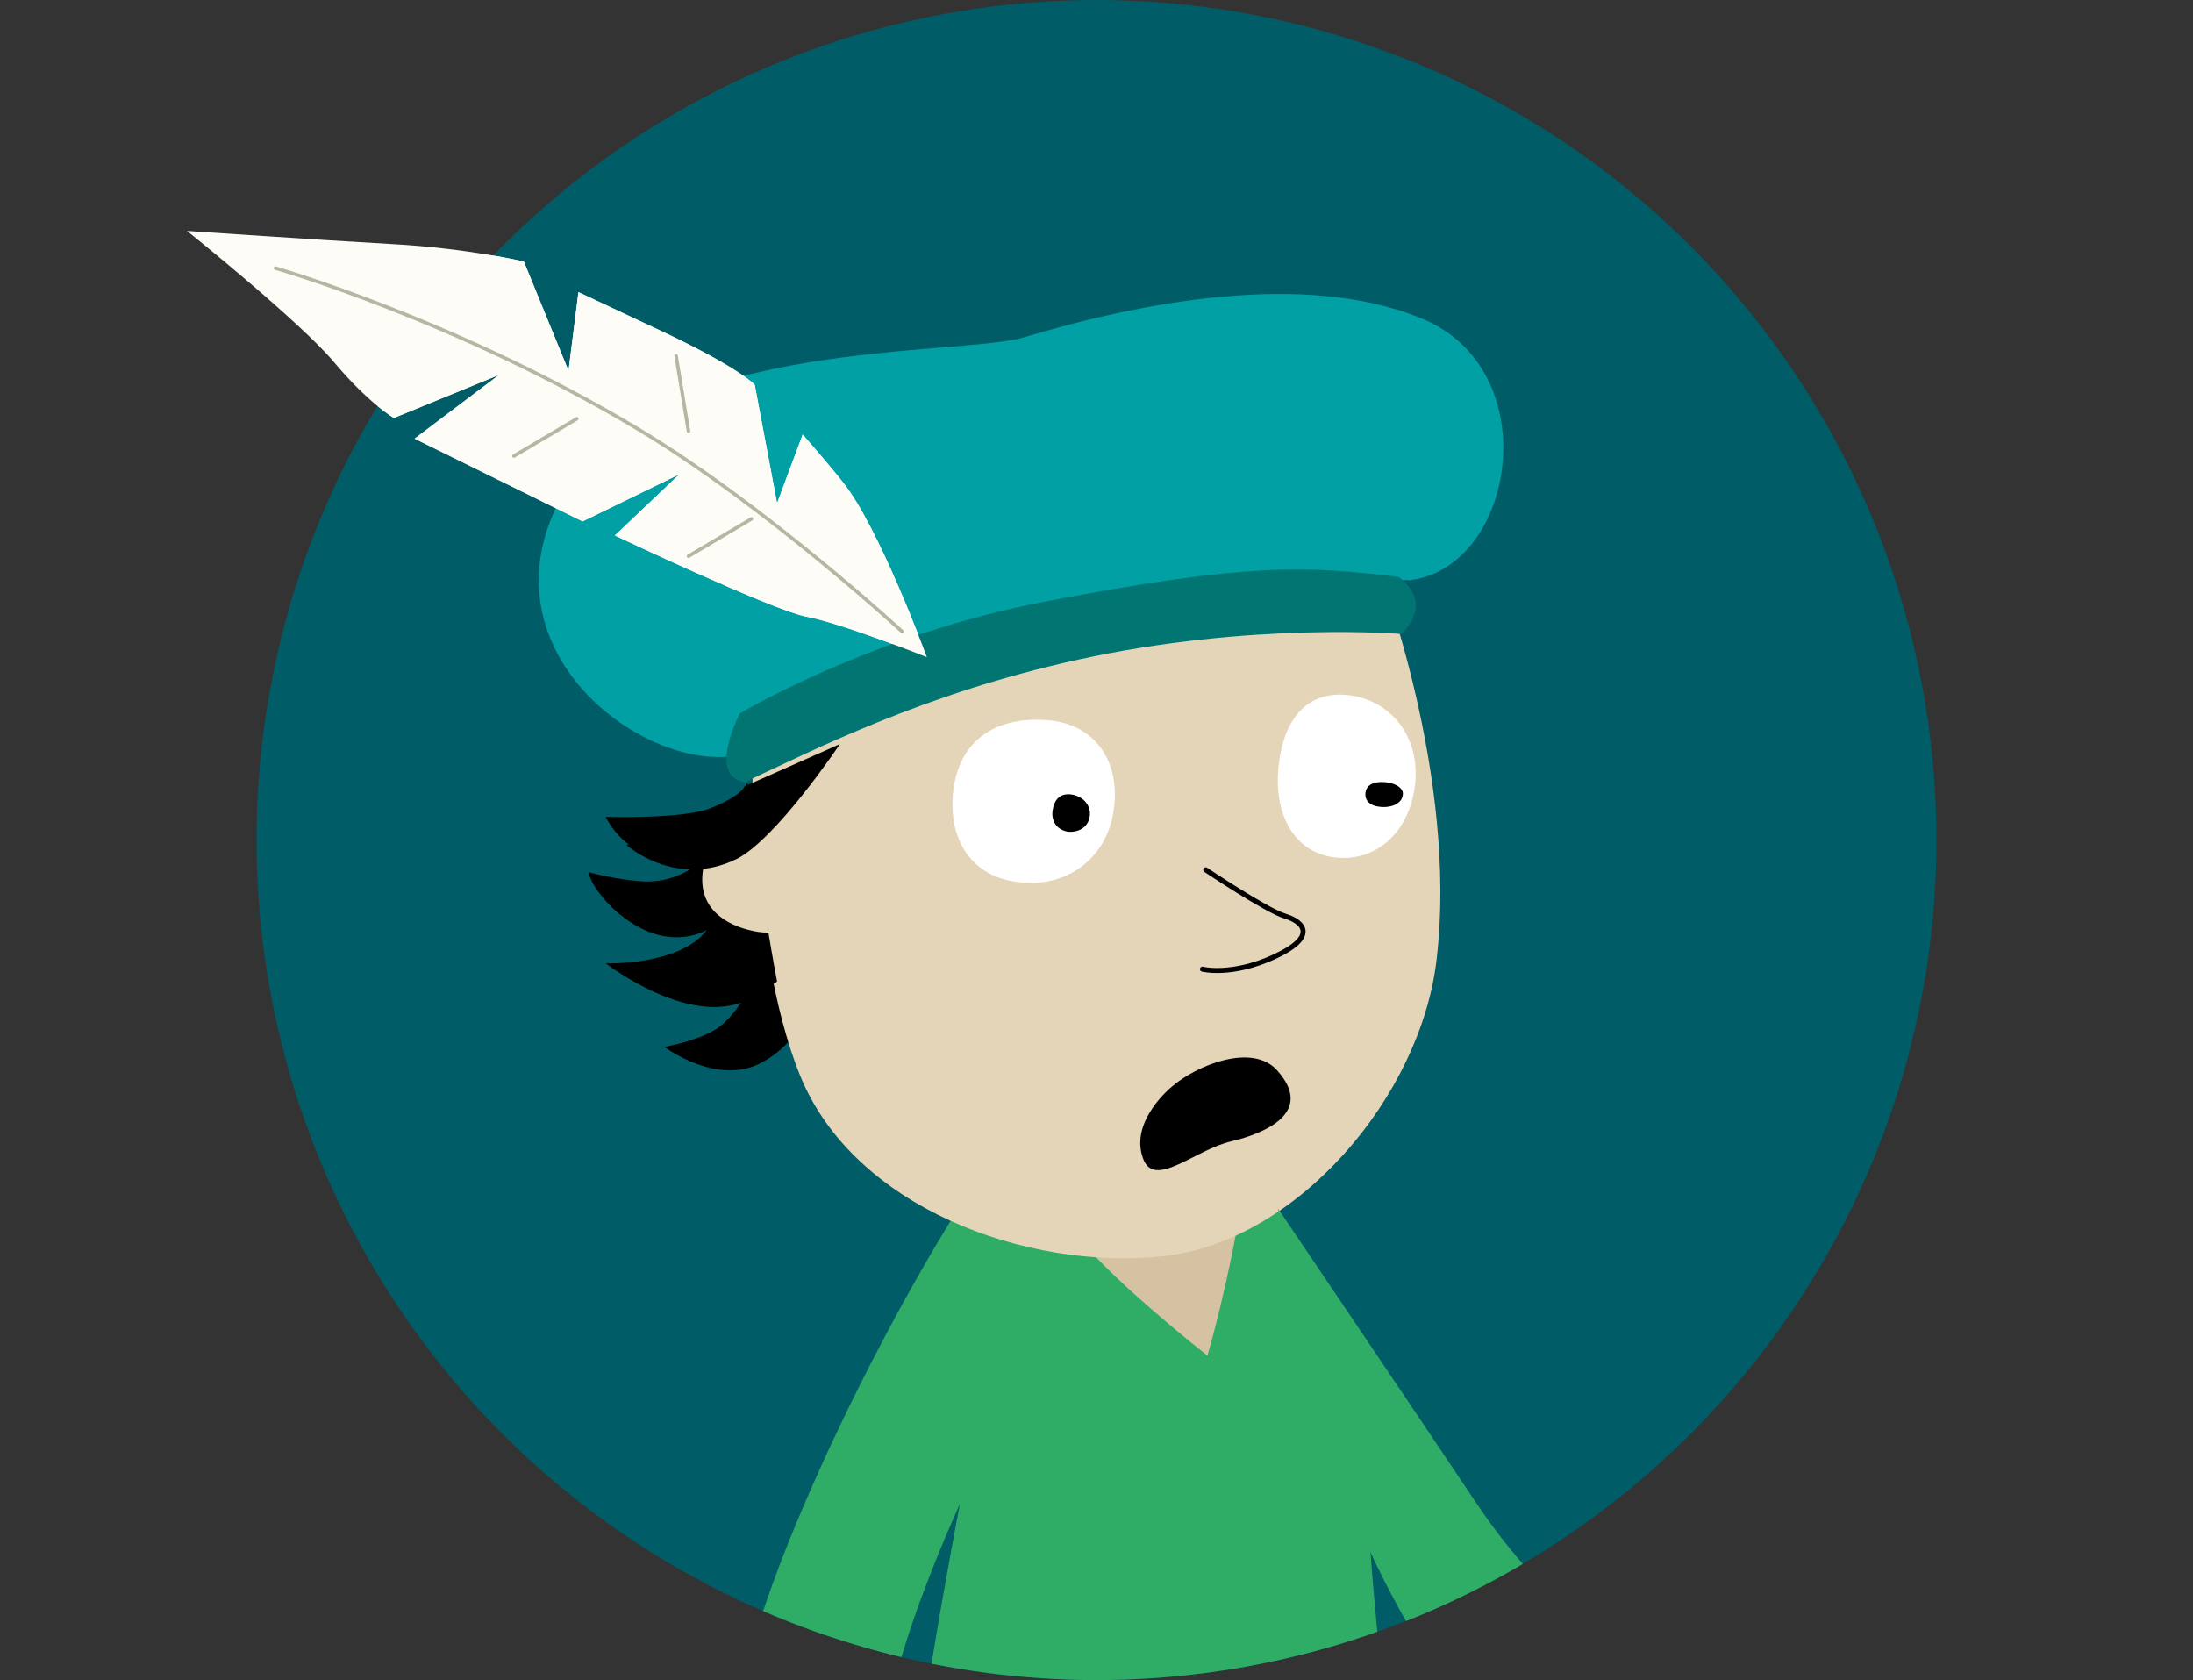 <?xml version="1.0" encoding="utf-8"?>
<!-- Generator: Adobe Illustrator 23.0.1, SVG Export Plug-In . SVG Version: 6.00 Build 0)  -->
<svg version="1.1" id="Layer_1" xmlns="http://www.w3.org/2000/svg" xmlns:xlink="http://www.w3.org/1999/xlink" x="0px" y="0px"
	 viewBox="0 0 265 203" style="enable-background:new 0 0 265 203;" xml:space="preserve">
<rect x="0" y="0" width="265" height="203" fill="#333333" stroke="none"/>
<style type="text/css">
	.st0{clip-path:url(#SVGID_2_);fill:#005C66;}
	.st1{clip-path:url(#SVGID_2_);fill:#D5C2A2;}
	.st2{clip-path:url(#SVGID_2_);}
	.st3{clip-path:url(#SVGID_2_);fill:#2FAC66;}
	.st4{clip-path:url(#SVGID_2_);fill:#E4D5B8;}
	.st5{clip-path:url(#SVGID_2_);fill:#00A0A4;}
	.st6{clip-path:url(#SVGID_2_);fill:#FDFCF7;}
	.st7{clip-path:url(#SVGID_2_);fill:#007572;}
	
		.st8{clip-path:url(#SVGID_2_);fill:none;stroke:#B9B5A3;stroke-width:0.423;stroke-linecap:round;stroke-linejoin:round;stroke-miterlimit:10;}
	.st9{clip-path:url(#SVGID_2_);fill:none;stroke:#000000;stroke-width:0.603;stroke-linecap:round;}
	.st10{clip-path:url(#SVGID_2_);fill-rule:evenodd;clip-rule:evenodd;fill:#FFFFFF;}
	.st11{clip-path:url(#SVGID_2_);fill-rule:evenodd;clip-rule:evenodd;}
	.st12{display:none;clip-path:url(#SVGID_2_);fill:#2FAC66;}
	.st13{display:none;clip-path:url(#SVGID_2_);fill:#E4D5B8;}
	.st14{fill:#FDFCF7;}
	.st15{fill:none;stroke:#B9B5A3;stroke-width:0.423;stroke-linecap:round;stroke-linejoin:round;stroke-miterlimit:10;}
</style>
<g>
	<g>
		<defs>
			<circle id="SVGID_1_" cx="132.5" cy="101.5" r="101.5"/>
		</defs>
		<clipPath id="SVGID_2_">
			<use xlink:href="#SVGID_1_"  style="overflow:visible;"/>
		</clipPath>
		<circle class="st0" cx="132.5" cy="101.5" r="101.5"/>
		<path class="st1" d="M126.3,133.9l-1.5,42.9l26.8,0.9l1.5-42.9L126.3,133.9z"/>
		<path class="st2" d="M90.4,119.7c0,0-1.4,2.8-3.5,4.4c-2.2,1.6-6.6,2.4-6.6,2.4s6.5,4.9,11.9,1.8c4.6-2.6,4.8-5.9,4.8-5.9
			l-4.3-6.7L90.4,119.7z"/>
		<path class="st3" d="M115.2,147c0,0,9.6-0.4,15.4,2.8c4,5.1,15.3,14,15.3,14s2.6-8.6,4.5-20.8c1.2-1,3.8,2.7,3.8,2.7
			s9.8,18.5,11.4,41.7c1,14.7,5.1,43.2-0.4,44.1c-7.3,2.6-26.4,2.5-40.4,1.1c-13.6-1.4-14.5-2.7-14.7-11c-0.2-8.3,5.9-39.9,5.9-39.9
			s-7.8,16.9-8.9,26.8c-1,10-1.6,23.4-6,23.7c-3.8,0.3-16.7,0.6-16.4-4.6c0.5-9.4,4.7-26.6,10.6-41.3
			C104.2,164.3,115.2,147,115.2,147z"/>
		<path class="st3" d="M154.4,146c0,0,17.9,26.5,23.9,35.5c10.6,15.9,23.1,21.4,23,25.9c-0.1,6-9.2,13.7-11.6,12.7
			c-6.6-2.7-24.5-27.2-28.6-45.3C158.7,163.8,154.4,146,154.4,146z"/>
		<path class="st4" d="M90.9,85.6c0,0-0.9,27.9,5.8,44.4c6.5,15.9,27.3,23.5,43.7,21.8c16.4-1.7,31.3-19.4,33.2-35.9
			c2.6-22-6.8-46.9-7.5-48.2c-4.1-7.1-30.4-1.9-46.1,2.1C104.3,73.8,90.9,85.6,90.9,85.6z"/>
		<path class="st2" d="M141.6,131.3c3-2.6,9.7-5.3,12.7-2c4.7,5.2-1.7,7.7-5.5,8.6c-4.4,1-9.4,5.9-10.7,2
			C136.5,135.4,141.6,131.3,141.6,131.3z"/>
		<path class="st5" d="M170.4,70.1c12.8-1.6,16.6-25.6,1.2-31.7c-14.1-5.7-33.7-1.9-48,2.4C115.8,43,80.3,41,69.3,57.6
			C53.4,81.3,87.3,99.7,94.5,87.7c0,0,25.9-14.8,49.4-16.7C157.2,69.9,170.4,70.1,170.4,70.1z"/>
		<path class="st6" d="M112,79.4c0,0-5.8-15.8-10.2-21.2c-1.4-1.8-4.8-5.7-4.8-5.7l-3.1,8.3l-2.7-14.3c0,0-1.7-2-11.5-6.6l-9.8-4.6
			l-1.2,9.5l-5.4-13.2c0,0-6.8-1.6-15.8-2.1c-8.9-0.5-24.9-1.6-24.9-1.6s13.6,10.9,17.8,15.9c4.2,5,7.2,6.7,7.2,6.7l12.7-5.2
			l-10.2,7.7l20.3,10l11.7-5.7l-7.8,7.4c0,0,19,9,23.1,9.8C101.7,75.3,112,79.4,112,79.4z"/>
		<path class="st7" d="M169.3,76.6c0,0-18.1-1.5-39,3.1C111.6,83.8,98.4,90.6,90,94.5c-4.6-0.7-0.6-8.3-0.6-8.3s15.9-9.5,36.8-13.5
			c25-4.8,31.7-4.3,42.8-3C173.5,73.1,169.3,76.6,169.3,76.6z"/>
		<path class="st8" d="M109,76.3c0,0-16.5-15.2-31.8-24.4c-22-13.2-43.9-19.5-43.9-19.5"/>
		<path class="st8" d="M83.2,52.1L81.7,43"/>
		<path class="st8" d="M62.1,55.1l7.6-4.5"/>
		<path class="st8" d="M83.2,67.2l7.6-4.5"/>
		<path class="st9" d="M145.7,105.1c0,0,7.3,4.9,9.6,5.6c2.3,0.7,3.9,2.5-1.3,4.9c-5.2,2.4-8.7,1.5-8.7,1.5"/>
		<path class="st10" d="M126.3,87c-6.3-0.4-10.4,2.7-11.1,8.5c-0.7,5.8,2.1,10.5,8,11.1c5.9,0.7,10.7-3.1,11.4-8.9
			C135.4,91.9,132.2,87.3,126.3,87z"/>
		<path class="st11" d="M129.5,96c-1.4-0.2-2.1,0.6-2.3,1.9c-0.2,1.3,0.5,2.4,1.9,2.6c1.4,0.1,2.5-0.7,2.6-2
			C131.8,97.2,130.8,96.2,129.5,96z"/>
		<path class="st10" d="M163,84c-5-0.6-7.9,2.8-8.5,8.6c-0.6,5.7,1.8,10.4,6.8,11c5,0.6,9.1-3.1,9.7-8.9C171.6,88.9,168,84.6,163,84
			z"/>
		<path class="st11" d="M167.3,94.5c-1.4-0.1-2.2,0.4-2.3,1.3c-0.1,0.9,0.5,1.6,1.9,1.7c1.4,0.1,2.5-0.5,2.6-1.4
			C169.7,95.3,168.7,94.6,167.3,94.5z"/>
		<path class="st2" d="M86,97.6c-3.3,1.4-12.8,1.1-12.8,1.1s1.7,4,6.9,5.4c1.6,0.4,3.8,0.6,3.8,0.6s-2.5,2-6.2,1.8
			c-3.3-0.2-6.5-1.1-6.5-1.1c-0.2,1.7,6.7,10.6,14.2,7c-3.3,4.3-12.2,4-12.2,4s10.8,8.4,17.9,4c1.6-1,2.8-1.8,2.8-1.8
			s-2.3-12.2-2.1-14.6c0.2-2.2-1.5-9.5-1.5-9.5S90.2,95.9,86,97.6z"/>
		<path class="st4" d="M93.9,100.6c0,0-8.5-0.5-9,4.9c-0.5,4.8,3.6,6.6,6.7,7.1c3.1,0.4,3.9-0.5,3.9-0.5L93.9,100.6z"/>
		<path class="st2" d="M89,96.6c0,0,0.5,2-1.7,3.6c-2.2,1.5-11.6,1.9-11.6,1.9s5.9,5.3,13.3,1.7c4.8-2.4,12.5-13.9,12.5-13.9
			l-11.5,5.1L89,96.6z"/>
		<path class="st3" d="M154.4,146c0,0,17.9,26.5,23.9,35.5c10.6,15.9,23.1,21.4,23,25.9c-0.1,6-9.2,13.7-11.6,12.7
			c-6.6-2.7-24.5-27.2-28.6-45.3C158.7,163.8,154.4,146,154.4,146z"/>
		<path class="st12" d="M115.1,146.8c0,0,9.6-0.4,15.4,2.8c4,5.1,15.3,14,15.3,14s2.6-8.6,4.5-20.8c1.2-1,3.8,2.7,3.8,2.7
			s9.8,18.5,11.4,41.7c1,14.7,5.1,43.2-0.4,44.1c-7.3,2.6-26.4,2.5-40.4,1.1c-13.6-1.4-14.5-2.7-14.7-11c-0.2-8.3,5.9-39.9,5.9-39.9
			s-7.8,16.9-8.9,26.8c-1,10-1.6,23.4-6,23.7c-3.8,0.3-16.7,0.6-16.4-4.6c0.5-9.4,4.7-26.6,10.6-41.3
			C104.1,164,115.1,146.8,115.1,146.8z"/>
		<path class="st13" d="M90.9,85.6c0,0-0.9,27.9,5.8,44.4c6.5,15.9,27.3,23.5,43.7,21.8c16.4-1.7,31.3-19.4,33.2-35.9
			c2.6-22-6.8-46.9-7.5-48.2c-4.1-7.1-30.4-1.9-46.1,2.1C104.3,73.8,90.9,85.6,90.9,85.6z"/>
	</g>
	<path class="st14" d="M112,79.4c0,0-5.8-15.8-10.2-21.2c-1.4-1.8-4.8-5.7-4.8-5.7l-3.1,8.3l-2.7-14.3c0,0-1.7-2-11.5-6.6l-9.8-4.6
		l-1.2,9.5l-5.4-13.2c0,0-6.8-1.6-15.8-2.1c-8.9-0.5-24.9-1.6-24.9-1.6s13.6,10.9,17.8,15.9c4.2,5,7.2,6.7,7.2,6.7l12.7-5.2
		l-10.2,7.7l20.3,10l11.7-5.7l-7.8,7.4c0,0,19,9,23.1,9.8C101.7,75.3,112,79.4,112,79.4z"/>
	<path class="st15" d="M109,76.3c0,0-16.5-15.2-31.8-24.4c-22-13.2-43.9-19.5-43.9-19.5"/>
	<path class="st15" d="M83.2,52.1L81.7,43"/>
	<path class="st15" d="M62.1,55.1l7.6-4.5"/>
	<path class="st15" d="M83.2,67.2l7.6-4.5"/>
</g>
</svg>
